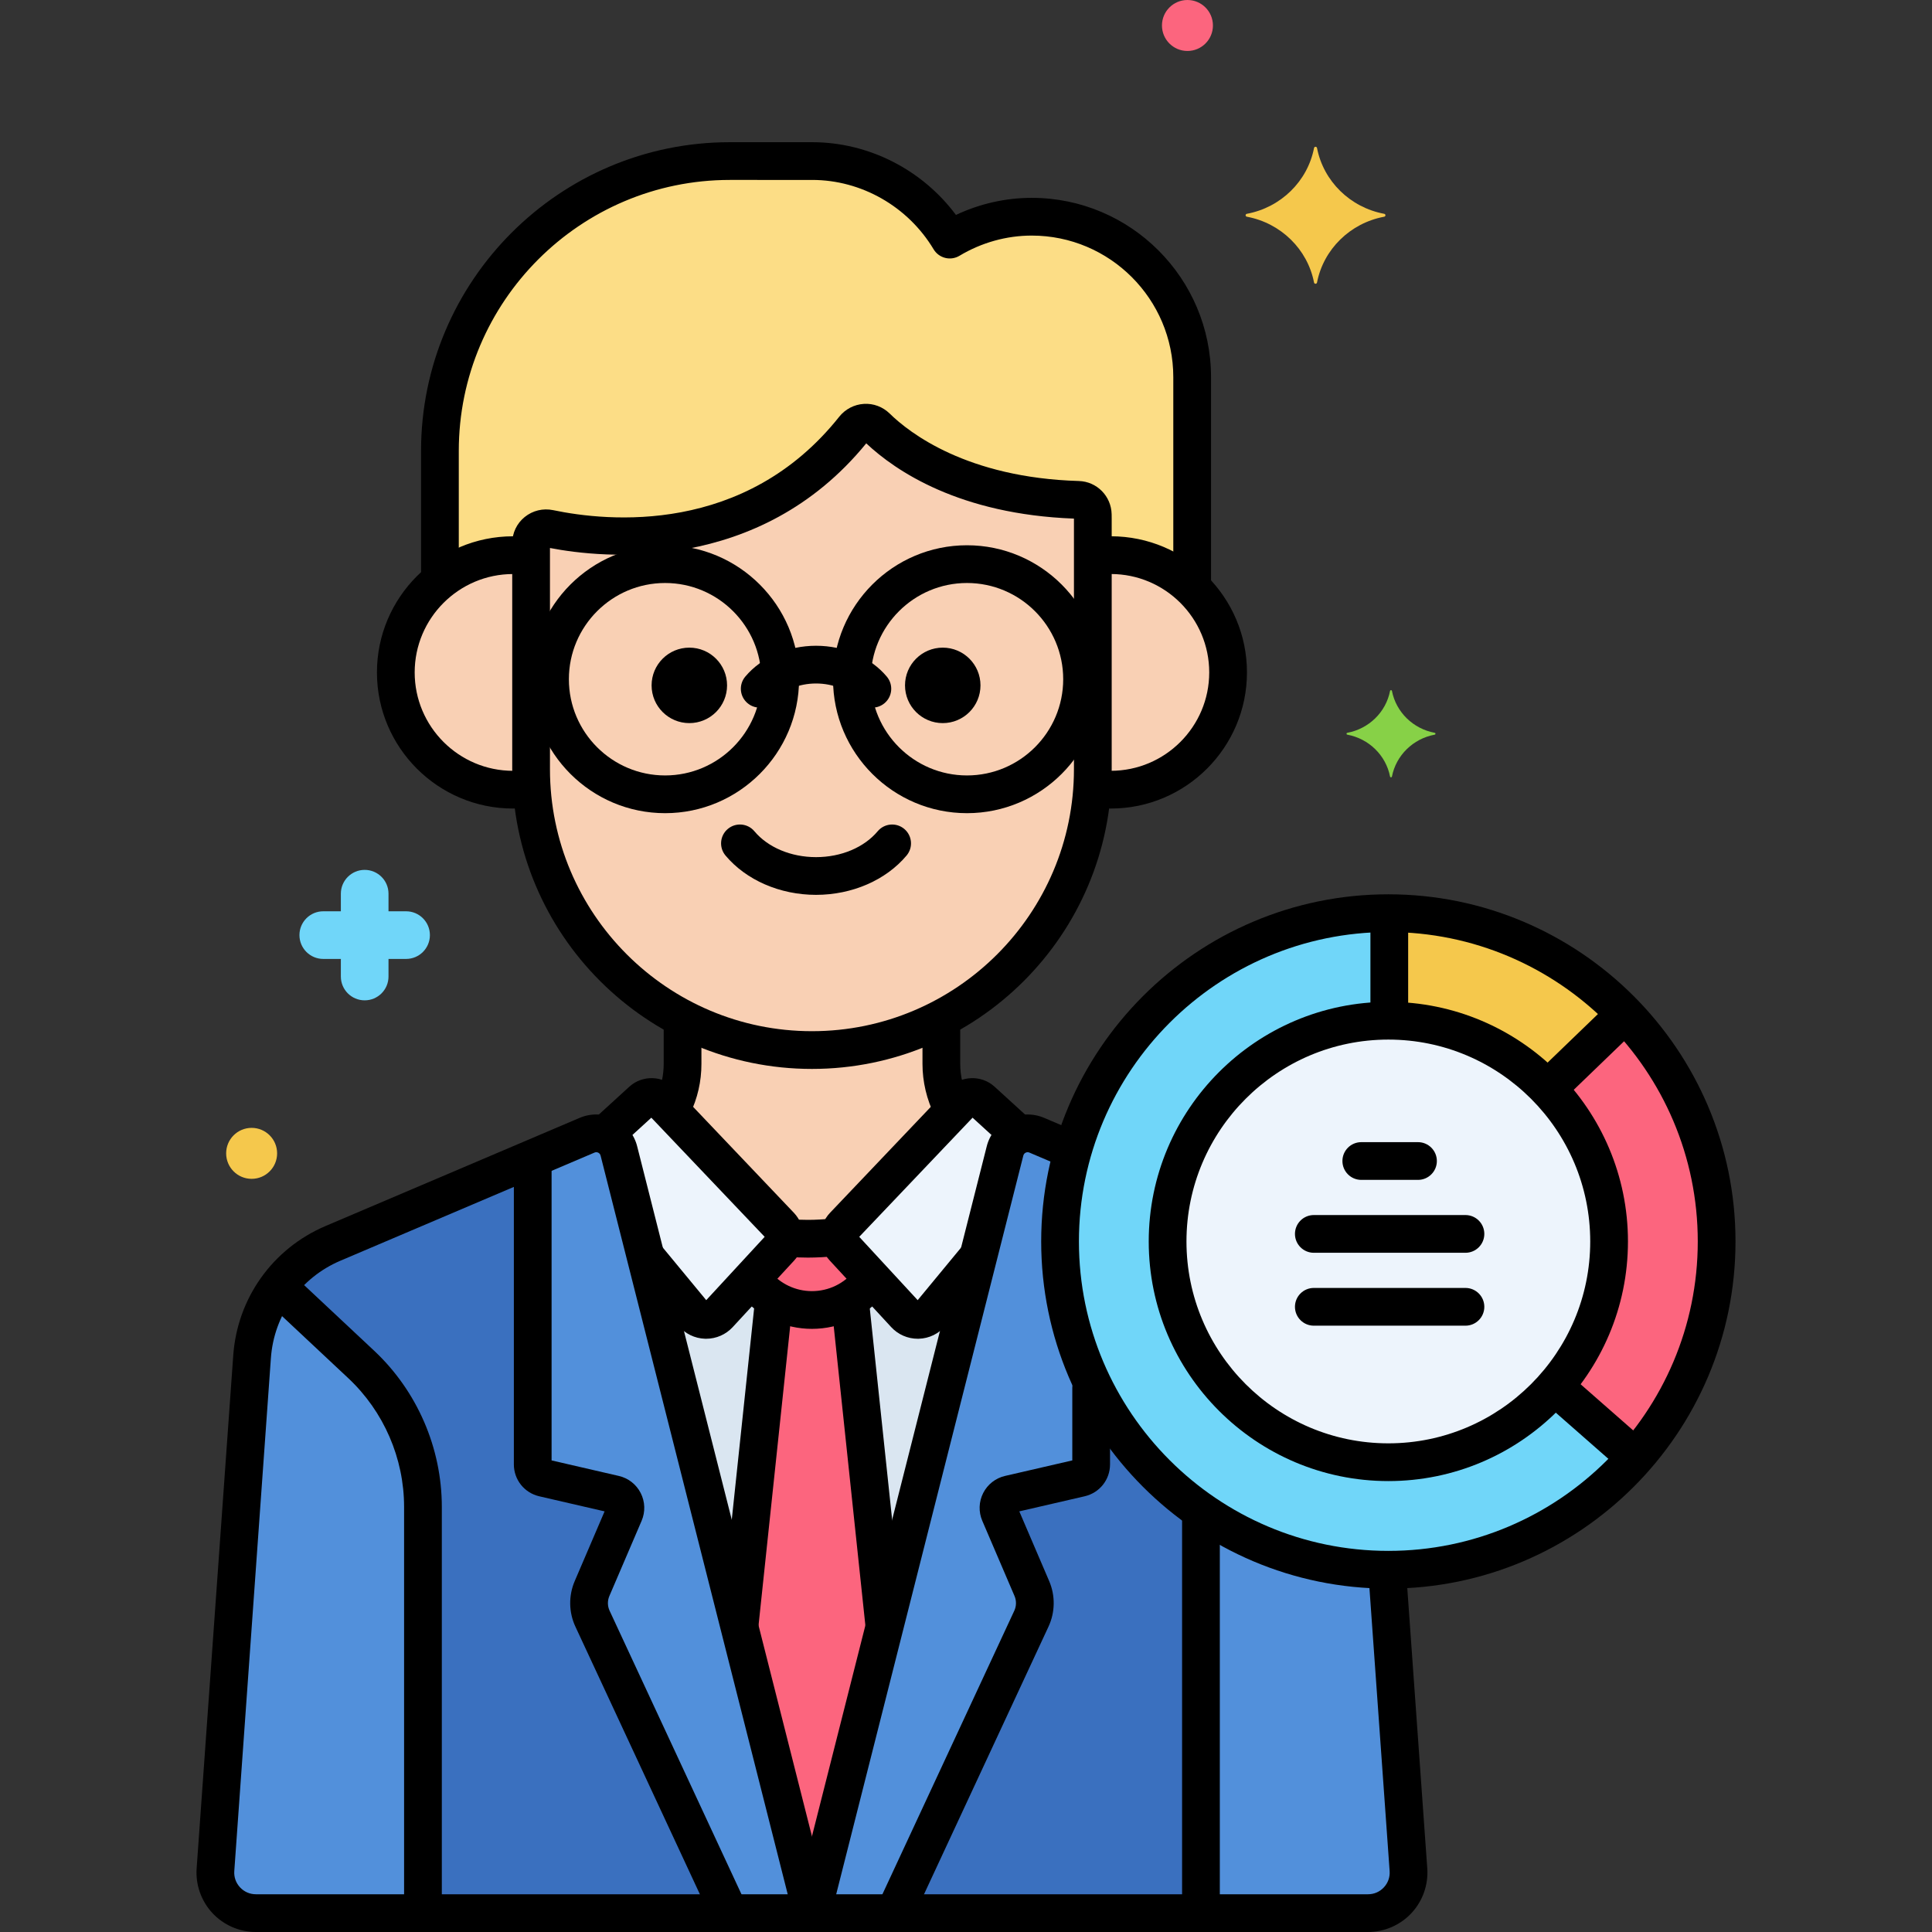 <?xml version="1.0" encoding="utf-8"?>
<!-- Generator: Adobe Illustrator 24.0.0, SVG Export Plug-In . SVG Version: 6.00 Build 0)  -->
<svg version="1.1" xmlns="http://www.w3.org/2000/svg" xmlns:xlink="http://www.w3.org/1999/xlink" x="0px" y="0px"
	 viewBox="0 0 256 256" style="enable-background:new 0 0 256 256;" xml:space="preserve">
<rect x="0" y="0" width="256" height="256" fill="#333333" stroke="none"/>
<style type="text/css">
	.st0{fill:#3A70BF;}
	.st1{fill:#EDF4FC;}
	.st2{fill:#C7D7E5;}
	.st3{fill:#F9D0B4;}
	.st4{fill:#5B5D60;}
	.st5{fill:#5290DB;}
	.st6{fill:#70D6F9;}
	.st7{fill:#F5C84C;}
	.st8{fill:#FC657E;}
	.st9{fill:#87D147;}
	.st10{fill:#FCDD86;}
	.st11{fill:#9BE5F9;}
	.st12{fill:#B2E26D;}
	.st13{fill:#754E34;}
	.st14{fill:#FCA265;}
	.st15{fill:#818182;}
	.st16{fill:#F94EED;}
	.st17{fill:#FFC197;}
	.st18{fill:#3CAADC;}
	.st19{fill:#DAE6F1;}
	.st20{fill:#57AF12;}
	.st21{fill:#EF4460;}
	.st22{fill:#FFF0CA;}
	.st23{fill:#F98FA6;}
	.st24{fill:#EDB311;}
	.st25{fill:#FC8C48;}
	.st26{fill:#FCB9CB;}
	.st27{fill:#96BC71;}
	.st28{fill:#78A352;}
	.st29{fill:#B8DD90;}
	.st30{fill:#6FAFEF;}
	.st31{fill:#29589F;}
	.st32{fill:#414344;}
	.st33{fill:#9B6B4B;}
	.st34{fill:#73B1EF;}
</style>
<g id="Layer_1">
</g>
<g id="Layer_2">
</g>
<g id="Layer_3">
</g>
<g id="Layer_4">
</g>
<g id="Layer_5">
</g>
<g id="Layer_6">
</g>
<g id="Layer_7">
</g>
<g id="Layer_8">
</g>
<g id="Layer_9">
</g>
<g id="Layer_10">
</g>
<g id="Layer_11">
</g>
<g id="Layer_12">
</g>
<g id="Layer_13">
</g>
<g id="Layer_14">
</g>
<g id="Layer_15">
</g>
<g id="Layer_16">
</g>
<g id="Layer_17">
</g>
<g id="Layer_18">
</g>
<g id="Layer_19">
</g>
<g id="Layer_20">
</g>
<g id="Layer_21">
</g>
<g id="Layer_22">
</g>
<g id="Layer_23">
</g>
<g id="Layer_24">
</g>
<g id="Layer_25">
</g>
<g id="Layer_26">
</g>
<g id="Layer_27">
</g>
<g id="Layer_28">
</g>
<g id="Layer_29">
</g>
<g id="Layer_30">
</g>
<g id="Layer_31">
</g>
<g id="Layer_32">
</g>
<g id="Layer_33">
</g>
<g id="Layer_34">
</g>
<g id="Layer_35">
</g>
<g id="Layer_36">
</g>
<g id="Layer_37">
</g>
<g id="Layer_38">
</g>
<g id="Layer_39">
</g>
<g id="Layer_40">
</g>
<g id="Layer_41">
</g>
<g id="Layer_42">
</g>
<g id="Layer_43">
</g>
<g id="Layer_44">
</g>
<g id="Layer_45">
</g>
<g id="Layer_46">
</g>
<g id="Layer_47">
</g>
<g id="Layer_48">
</g>
<g id="Layer_49">
</g>
<g id="Layer_50">
</g>
<g id="Layer_51">
</g>
<g id="Layer_52">
</g>
<g id="Layer_53">
</g>
<g id="Layer_54">
</g>
<g id="Layer_55">
</g>
<g id="Layer_56">
</g>
<g id="Layer_57">
</g>
<g id="Layer_58">
</g>
<g id="Layer_59">
</g>
<g id="Layer_60">
</g>
<g id="Layer_61">
</g>
<g id="Layer_62">
</g>
<g id="Layer_63">
</g>
<g id="Layer_64">
</g>
<g id="Layer_65">
</g>
<g id="Layer_66">
</g>
<g id="Layer_67">
</g>
<g id="Layer_68">
</g>
<g id="Layer_69">
</g>
<g id="Layer_70">
</g>
<g id="Layer_71">
</g>
<g id="Layer_72">
</g>
<g id="Layer_73">
</g>
<g id="Layer_74">
</g>
<g id="Layer_75">
	<g>
		<g>
			<g>
				<path class="st6" d="M183.963,121c-24.024,0-43.5,19.476-43.5,43.5s19.476,43.5,43.5,43.5s43.5-19.476,43.5-43.5
					S207.988,121,183.963,121z M183.963,193.75c-16.154,0-29.25-13.096-29.25-29.25s13.096-29.25,29.25-29.25
					s29.25,13.096,29.25,29.25S200.118,193.75,183.963,193.75z"/>
			</g>
		</g>
		<g>
			<g>
				<path class="st0" d="M28.551,247.747l4.847-67.923c0.455-6.642,4.6-12.466,10.726-15.073l33.676-14.33
					c1.751-0.745,3.754,0.255,4.209,2.103L107.588,253.5H33.907C30.791,253.5,28.329,250.856,28.551,247.747z"/>
			</g>
		</g>
		<g>
			<g>
				<g>
					<path class="st0" d="M183.789,207.996c-23.944-0.094-43.326-19.53-43.326-43.496c0-4.179,0.602-8.216,1.702-12.041
						l-4.788-2.038c-1.751-0.745-3.754,0.255-4.209,2.103L107.588,253.5h73.681c3.117,0,5.579-2.644,5.357-5.753L183.789,207.996z"
						/>
				</g>
			</g>
		</g>
		<g>
			<g>
				<g>
					<path class="st5" d="M183.789,207.996c-9.166-0.036-17.658-2.912-24.656-7.787V253.5h22.136c3.117,0,5.579-2.644,5.357-5.753
						L183.789,207.996z"/>
				</g>
			</g>
		</g>
		<g>
			<g>
				<path class="st5" d="M56.043,199.673c0-7.154-2.962-13.988-8.183-18.879l-11.005-10.31c-1.985,2.671-3.222,5.893-3.458,9.34
					l-4.847,67.923c-0.222,3.109,2.24,5.753,5.357,5.753h22.136V199.673z"/>
			</g>
		</g>
		<g>
			<g>
				<path class="st5" d="M82.009,152.525c-0.456-1.848-2.458-2.849-4.209-2.103l-7.211,3.069v40.542c0,0.859,0.593,1.605,1.43,1.798
					l9.42,2.174c1.12,0.259,1.734,1.468,1.281,2.525l-4.271,9.965c-0.547,1.277-0.525,2.726,0.061,3.986L96.658,253.5h10.93
					L82.009,152.525z"/>
			</g>
		</g>
		<g>
			<g>
				<path class="st5" d="M140.463,164.5c0-4.179,0.602-8.216,1.702-12.041l-4.788-2.038c-1.751-0.745-3.754,0.255-4.209,2.103
					L107.588,253.5h10.93l18.149-39.021c0.586-1.26,0.608-2.709,0.061-3.986l-4.271-9.965c-0.453-1.057,0.161-2.266,1.281-2.524
					l9.42-2.174c0.837-0.193,1.43-0.938,1.43-1.798v-11.037C141.947,177.381,140.463,171.115,140.463,164.5z"/>
			</g>
		</g>
		<g>
			<g>
				<path class="st1" d="M82.009,152.525l3.533,13.948l6.271,7.591c0.879,1.064,2.495,1.109,3.431,0.094l8.157-8.837
					c0.758-0.821,0.748-2.089-0.022-2.899l-15.687-16.492c-0.702-0.738-1.866-0.779-2.619-0.092l-4.983,4.55
					C81.004,150.732,81.753,151.487,82.009,152.525z"/>
			</g>
		</g>
		<g>
			<g>
				<path class="st1" d="M119.932,174.158c0.936,1.014,2.552,0.97,3.431-0.094l6.271-7.591l3.533-13.948
					c0.256-1.038,1.005-1.792,1.918-2.136l-4.983-4.55c-0.753-0.687-1.917-0.646-2.619,0.092l-15.687,16.492
					c-0.77,0.81-0.78,2.078-0.022,2.899L119.932,174.158z"/>
			</g>
		</g>
		<g>
			<g>
				<g>
					<path class="st19" d="M123.364,174.063c-0.879,1.064-2.495,1.109-3.431,0.094l-4.373-4.737c-1.76,2.513-4.67,4.161-7.971,4.161
						s-6.211-1.647-7.971-4.161l-4.373,4.737c-0.936,1.014-2.552,0.97-3.431-0.094l-6.271-7.591l22.046,87.028l22.046-87.028
						L123.364,174.063z"/>
				</g>
			</g>
		</g>
		<g>
			<g>
				<path class="st8" d="M107.462,253.001l0.382-0.509l9.356-36.934l-4.591-43.383c-1.467,0.886-3.181,1.406-5.021,1.406
					s-3.553-0.519-5.021-1.406l-4.591,43.383L107.462,253.001z"/>
			</g>
		</g>
		<g>
			<g>
				<g>
					<path class="st8" d="M111.775,165.321c-0.376-0.408-0.562-0.926-0.561-1.443v0c-1.371,0.155-2.756,0.26-4.167,0.26h0
						c-1.043,0-2.072-0.058-3.094-0.143c-0.025,0.478-0.203,0.949-0.551,1.326l-3.784,4.1c1.76,2.513,4.67,4.161,7.971,4.161
						s6.211-1.647,7.971-4.161L111.775,165.321z"/>
				</g>
			</g>
		</g>
		<g>
			<g>
				<path class="st7" d="M183.41,28.33c-4.498-0.838-8.043-4.31-8.898-8.716c-0.043-0.221-0.352-0.221-0.395,0
					c-0.855,4.406-4.4,7.879-8.898,8.716c-0.226,0.042-0.226,0.345,0,0.387c4.498,0.838,8.043,4.31,8.898,8.717
					c0.043,0.221,0.352,0.221,0.395,0c0.855-4.406,4.4-7.879,8.898-8.717C183.636,28.675,183.636,28.373,183.41,28.33z"/>
			</g>
		</g>
		<g>
			<g>
				<path class="st9" d="M190.103,97.101c-2.862-0.533-5.118-2.743-5.663-5.547c-0.027-0.141-0.224-0.141-0.251,0
					c-0.544,2.804-2.8,5.014-5.663,5.547c-0.144,0.027-0.144,0.219,0,0.246c2.862,0.533,5.118,2.743,5.663,5.547
					c0.027,0.141,0.224,0.141,0.251,0c0.544-2.804,2.8-5.014,5.663-5.547C190.247,97.32,190.247,97.128,190.103,97.101z"/>
			</g>
		</g>
		<g>
			<g>
				<path class="st6" d="M42.835,120.75h2.33v-2.33c0-1.744,1.413-3.157,3.157-3.157c1.744,0,3.157,1.413,3.157,3.157v2.33h2.329
					c1.744,0,3.157,1.413,3.157,3.157s-1.413,3.157-3.157,3.157h-2.329v2.33c0,1.744-1.413,3.157-3.157,3.157
					c-1.744,0-3.157-1.413-3.157-3.157v-2.33h-2.33c-1.744,0-3.157-1.413-3.157-3.157S41.091,120.75,42.835,120.75z"/>
			</g>
		</g>
		<g>
			<g>
				<circle class="st7" cx="33.343" cy="152.825" r="3.377"/>
			</g>
		</g>
		<g>
			<g>
				<circle class="st8" cx="157.343" cy="3.377" r="3.377"/>
			</g>
		</g>
		<g>
			<g>
				<path d="M107.588,256H33.907c-2.177,0-4.275-0.914-5.759-2.507c-1.484-1.593-2.246-3.752-2.092-5.924l0,0l4.847-67.923
					c0.523-7.613,5.214-14.204,12.241-17.195l33.677-14.331c1.509-0.641,3.219-0.59,4.687,0.144
					c1.469,0.734,2.536,2.069,2.929,3.663l25.575,100.959c0.189,0.748,0.022,1.541-0.451,2.149
					C109.087,255.645,108.359,256,107.588,256z M31.045,247.925c-0.058,0.804,0.213,1.571,0.763,2.161
					c0.549,0.59,1.294,0.914,2.1,0.914h70.469l-24.791-97.861c-0.058-0.234-0.201-0.347-0.313-0.402
					c-0.112-0.056-0.289-0.103-0.494-0.015l-33.677,14.331c-5.287,2.25-8.816,7.209-9.21,12.942L31.045,247.925z"/>
			</g>
		</g>
		<g>
			<g>
				<path class="st3" d="M124.733,134.916c-5.14,2.69-10.97,4.223-17.145,4.223l0,0c-6.175,0-12.005-1.533-17.145-4.223v6.057
					c0,2.204-0.568,4.32-1.589,6.18l14.525,15.27c0.417,0.438,0.603,1.01,0.573,1.573c1.022,0.085,2.051,0.143,3.094,0.143h0
					c1.411,0,2.796-0.104,4.167-0.26l0,0c0,0.001,0,0.003,0,0.004c0-0.526,0.194-1.052,0.583-1.461l14.525-15.27
					c-1.021-1.86-1.589-3.976-1.589-6.18V134.916z"/>
			</g>
		</g>
		<g>
			<g>
				<path d="M126.087,149.201c-0.918,0-1.802-0.508-2.239-1.386c-1.056-2.119-1.614-4.485-1.614-6.843v-5.098
					c0-1.381,1.119-2.5,2.5-2.5s2.5,1.119,2.5,2.5v5.098c0,1.588,0.377,3.183,1.089,4.612c0.616,1.236,0.113,2.737-1.122,3.353
					C126.842,149.116,126.462,149.201,126.087,149.201z"/>
			</g>
		</g>
		<g>
			<g>
				<path d="M107.047,166.639c-0.827,0-1.697-0.033-2.658-0.103c-1.378-0.098-2.414-1.294-2.315-2.671
					c0.098-1.379,1.32-2.43,2.671-2.315c0.842,0.06,1.596,0.089,2.303,0.089c1.029,0,2.131-0.062,3.367-0.188
					c1.386-0.136,2.602,0.859,2.742,2.232c0.141,1.374-0.859,2.602-2.232,2.742C109.516,166.568,108.248,166.639,107.047,166.639z"
					/>
			</g>
		</g>
		<g>
			<g>
				<path d="M89.169,149.04c-0.363,0-0.732-0.08-1.082-0.248c-1.244-0.599-1.768-2.093-1.169-3.337
					c0.681-1.414,1.025-2.922,1.025-4.482v-5.098c0-1.381,1.119-2.5,2.5-2.5s2.5,1.119,2.5,2.5v5.098c0,2.317-0.512,4.555-1.52,6.65
					C90.993,148.518,90.1,149.04,89.169,149.04z"/>
			</g>
		</g>
		<g>
			<g>
				<g>
					<path d="M181.27,256h-73.682c-0.771,0-1.499-0.355-1.973-0.965c-0.474-0.608-0.641-1.401-0.451-2.149l25.58-100.976
						c0.389-1.577,1.456-2.912,2.925-3.646c1.468-0.733,3.177-0.784,4.688-0.142l4.132,1.757c1.271,0.541,1.862,2.009,1.322,3.279
						c-0.541,1.271-2.006,1.863-3.279,1.322l-4.133-1.758c-0.208-0.091-0.384-0.04-0.495,0.015c-0.11,0.055-0.254,0.167-0.308,0.385
						L110.8,251h70.47c0.806,0,1.551-0.324,2.1-0.914c0.55-0.59,0.82-1.357,0.763-2.161l-2.79-39.103
						c-0.098-1.377,0.939-2.573,2.316-2.672c1.364-0.091,2.572,0.938,2.672,2.316l2.79,39.103c0.154,2.172-0.607,4.331-2.092,5.924
						C185.545,255.086,183.446,256,181.27,256z"/>
				</g>
			</g>
		</g>
		<g>
			<g>
				<g>
					<path d="M159.133,255.375c-1.381,0-2.5-1.119-2.5-2.5v-52c0-1.381,1.119-2.5,2.5-2.5s2.5,1.119,2.5,2.5v52
						C161.633,254.256,160.514,255.375,159.133,255.375z"/>
				</g>
			</g>
		</g>
		<g>
			<g>
				<path d="M56.044,255.344c-1.381,0-2.5-1.119-2.5-2.5v-53.171c0-6.437-2.694-12.652-7.393-17.054l-10.681-10.007
					c-1.008-0.944-1.06-2.526-0.115-3.533c0.944-1.006,2.524-1.06,3.533-0.115l10.681,10.007c5.703,5.343,8.975,12.889,8.975,20.702
					v53.171C58.544,254.225,57.425,255.344,56.044,255.344z"/>
			</g>
		</g>
		<g>
			<g>
				<path d="M96.431,255.508c-0.942,0-1.845-0.536-2.269-1.446l-17.92-38.527c-0.884-1.901-0.918-4.097-0.092-6.025l3.962-9.245
					l-8.656-1.998c-1.983-0.458-3.368-2.199-3.368-4.233v-40.063c0-1.381,1.119-2.5,2.5-2.5s2.5,1.119,2.5,2.5v39.542l8.913,2.058
					c1.258,0.29,2.313,1.117,2.897,2.268c0.584,1.151,0.627,2.491,0.118,3.678l-4.271,9.964c-0.267,0.623-0.256,1.334,0.029,1.947
					l17.92,38.527c0.582,1.252,0.04,2.739-1.212,3.321C97.142,255.433,96.783,255.508,96.431,255.508z"/>
			</g>
		</g>
		<g>
			<g>
				<path d="M118.953,255.063c-0.353,0-0.711-0.075-1.053-0.234c-1.252-0.582-1.794-2.069-1.212-3.321l17.713-38.082
					c0.285-0.613,0.296-1.323,0.029-1.946l-4.271-9.966c-0.509-1.186-0.466-2.527,0.119-3.679c0.584-1.15,1.641-1.977,2.898-2.267
					l8.91-2.056v-9.605c0-1.381,1.119-2.5,2.5-2.5s2.5,1.119,2.5,2.5v10.126c0,2.035-1.385,3.775-3.367,4.233l-8.656,1.998
					l3.962,9.246c0.826,1.928,0.793,4.123-0.092,6.024l-17.713,38.082C120.798,254.526,119.896,255.063,118.953,255.063z"/>
			</g>
		</g>
		<g>
			<g>
				<path d="M93.57,177.391c-0.044,0-0.088,0-0.132-0.001c-1.379-0.038-2.674-0.671-3.553-1.734l-6.146-7.438
					c-0.879-1.064-0.729-2.641,0.335-3.521c1.064-0.878,2.64-0.729,3.521,0.335l5.984,7.244l7.744-8.389L86.306,148.1l-4.145,3.784
					c-1.021,0.931-2.602,0.857-3.532-0.161c-0.931-1.02-0.858-2.601,0.161-3.532l4.599-4.198c1.741-1.592,4.484-1.497,6.115,0.214
					l15.688,16.493c1.673,1.758,1.694,4.533,0.047,6.317l-8.157,8.837C96.176,176.835,94.902,177.391,93.57,177.391z"/>
			</g>
		</g>
		<g>
			<g>
				<path d="M121.606,177.391c-1.332,0-2.604-0.555-3.511-1.536l-8.157-8.838c-1.647-1.784-1.626-4.56,0.048-6.318l15.686-16.49
					c1.63-1.713,4.375-1.809,6.117-0.214l4.406,4.021c1.02,0.932,1.092,2.513,0.161,3.532c-0.931,1.019-2.512,1.093-3.532,0.161
					l-3.953-3.609l-15.018,15.787l7.743,8.39l5.905-7.148c0.879-1.066,2.456-1.214,3.52-0.336c1.064,0.88,1.215,2.455,0.336,3.52
					l-6.066,7.344c-0.878,1.063-2.173,1.695-3.552,1.733C121.695,177.391,121.65,177.391,121.606,177.391z"/>
			</g>
		</g>
		<g>
			<g>
				<path d="M117.147,217.592c-1.263,0-2.348-0.953-2.483-2.237l-4.489-42.43c-0.146-1.373,0.851-2.604,2.224-2.749
					c1.371-0.128,2.604,0.85,2.749,2.224l4.489,42.43c0.146,1.373-0.851,2.604-2.224,2.749
					C117.324,217.587,117.235,217.592,117.147,217.592z"/>
			</g>
		</g>
		<g>
			<g>
				<path d="M98.029,217.592c-0.088,0-0.177-0.005-0.266-0.014c-1.373-0.146-2.369-1.376-2.224-2.749l4.484-42.382
					c0.146-1.374,1.38-2.354,2.749-2.224c1.373,0.146,2.369,1.376,2.224,2.749l-4.484,42.382
					C100.377,216.639,99.292,217.592,98.029,217.592z"/>
			</g>
		</g>
		<g>
			<g>
				<g>
					<path d="M107.588,176.081c-3.651,0-7.084-1.618-9.418-4.438c-0.881-1.063-0.731-2.64,0.332-3.52
						c1.062-0.88,2.639-0.732,3.52,0.332c1.381,1.669,3.41,2.626,5.566,2.626c2.205,0,4.263-0.992,5.646-2.723
						c0.862-1.078,2.435-1.255,3.514-0.393s1.255,2.435,0.393,3.514C114.803,174.404,111.321,176.081,107.588,176.081z"/>
				</g>
			</g>
		</g>
		<g>
			<g>
				<path class="st3" d="M113.161,56.772c-13.593,17.094-33.644,14.681-40.386,13.27c-1.225-0.256-2.401,0.667-2.402,1.919
					c0,0.008,0,0.017,0,0.025v29.936c0,20.468,16.747,37.215,37.215,37.215h0c20.468,0,37.215-16.747,37.215-37.215V68.772
					c0-0.194-0.002-0.388-0.006-0.582c-0.021-1.055-0.866-1.925-1.921-1.956c-15.46-0.453-23.606-6.581-26.736-9.649
					C115.285,55.747,113.906,55.836,113.161,56.772z"/>
			</g>
		</g>
		<g>
			<g>
				<g>
					<path class="st10" d="M67.985,73.561c0.813,0,1.609,0.069,2.388,0.189v-1.763c0-0.008,0-0.017,0-0.025
						c0.001-1.252,1.177-2.175,2.402-1.919c6.742,1.411,26.794,3.823,40.386-13.27c0.745-0.937,2.124-1.025,2.978-0.187
						c3.13,3.068,11.276,9.196,26.736,9.649c1.055,0.031,1.9,0.901,1.921,1.956c0.004,0.194,0.006,0.388,0.006,0.582v4.978
						c0.779-0.121,1.575-0.189,2.388-0.189c4.188,0,7.982,1.665,10.777,4.36V49.973c0-11.692-9.566-21.258-21.258-21.258
						c-3.966,0-7.673,1.121-10.859,3.031c-3.722-6.211-10.502-10.405-18.23-10.405H96.704c-21.127,0-38.413,17.286-38.413,38.413
						v17.212C60.949,74.84,64.316,73.561,67.985,73.561z"/>
				</g>
			</g>
		</g>
		<g>
			<g>
				<path class="st3" d="M147.191,73.561c-0.813,0-1.609,0.069-2.388,0.189c0,3.96,0,22.286,0,28.173
					c0,0.839-0.038,1.67-0.094,2.496c0.81,0.13,1.635,0.217,2.482,0.217c8.581,0,15.537-6.956,15.537-15.537
					S155.773,73.561,147.191,73.561z"/>
			</g>
		</g>
		<g>
			<g>
				<path class="st3" d="M70.373,101.923c0-3.856,0-20.507,0-28.173c-0.779-0.121-1.575-0.189-2.388-0.189
					c-8.581,0-15.538,6.957-15.538,15.538s6.956,15.537,15.538,15.537c0.847,0,1.672-0.086,2.482-0.217v-0.001
					C70.412,103.593,70.373,102.762,70.373,101.923z"/>
			</g>
		</g>
		<g>
			<g>
				<path d="M107.589,141.638c-21.899,0-39.716-17.816-39.716-39.715V71.987c0.002-1.373,0.604-2.63,1.652-3.48
					c1.058-0.856,2.426-1.188,3.763-0.911c7.237,1.517,25.416,3.342,37.916-12.379c0-0.001,0.001-0.001,0.001-0.001
					c0.796-1.001,1.982-1.619,3.254-1.698c1.271-0.087,2.521,0.389,3.431,1.282c2.593,2.541,10.225,8.5,25.06,8.936
					c2.389,0.068,4.299,2.003,4.348,4.404c0.005,0.21,0.007,0.422,0.007,0.633v33.15
					C147.304,123.821,129.487,141.638,107.589,141.638z M72.873,72.612v29.311c0,19.142,15.573,34.715,34.715,34.715
					c19.143,0,34.716-15.573,34.716-34.715v-33.15c0-0.019,0-0.037,0-0.056c-15.155-0.564-23.627-6.309-27.522-9.971
					C100.593,76.146,79.86,73.964,72.873,72.612z"/>
			</g>
		</g>
		<g>
			<g>
				<g>
					<path d="M157.968,79.625c-1.381,0-2.5-1.119-2.5-2.5V49.974c0-10.343-8.415-18.758-18.758-18.758
						c-3.345,0-6.655,0.925-9.574,2.675c-0.569,0.34-1.251,0.443-1.893,0.28c-0.644-0.161-1.196-0.571-1.537-1.14
						c-3.396-5.668-9.561-9.189-16.086-9.189H96.704c-19.803,0-35.913,16.11-35.913,35.913v16.589c0,1.381-1.119,2.5-2.5,2.5
						s-2.5-1.119-2.5-2.5V59.755c0-22.56,18.354-40.913,40.913-40.913h10.916c7.481,0,14.581,3.641,19.048,9.638
						c3.15-1.486,6.579-2.264,10.042-2.264c13.101,0,23.758,10.657,23.758,23.758v27.151
						C160.468,78.506,159.349,79.625,157.968,79.625z"/>
				</g>
			</g>
		</g>
		<g>
			<g>
				<path d="M147.191,107.136c-0.55,0-1.104-0.029-1.691-0.091c-1.373-0.142-2.371-1.37-2.229-2.744
					c0.142-1.372,1.369-2.385,2.744-2.229c0.415,0.043,0.8,0.063,1.176,0.063c7.188,0,13.037-5.849,13.037-13.037
					c0-7.189-5.849-13.038-13.037-13.038c-0.429,0-0.875,0.024-1.326,0.071c-1.385,0.155-2.603-0.853-2.747-2.226
					c-0.144-1.373,0.853-2.604,2.226-2.747c0.624-0.065,1.245-0.099,1.848-0.099c9.945,0,18.037,8.092,18.037,18.038
					C165.229,99.044,157.137,107.136,147.191,107.136z"/>
			</g>
		</g>
		<g>
			<g>
				<path d="M67.985,107.136c-9.946,0-18.038-8.092-18.038-18.037c0-9.946,8.092-18.038,18.038-18.038
					c0.602,0,1.213,0.032,1.819,0.096c1.373,0.144,2.369,1.374,2.226,2.747c-0.145,1.372-1.36,2.385-2.747,2.226
					c-0.434-0.045-0.87-0.068-1.298-0.068c-7.189,0-13.038,5.849-13.038,13.038c0,7.188,5.849,13.037,13.038,13.037
					c0.438,0,0.891-0.028,1.386-0.087c1.372-0.158,2.614,0.818,2.776,2.188c0.163,1.371-0.817,2.614-2.188,2.776
					C69.268,107.096,68.622,107.136,67.985,107.136z"/>
			</g>
		</g>
		<g>
			<g>
				<path d="M108.13,118.573c-4.777,0-9.263-1.95-11.999-5.216c-0.887-1.059-0.748-2.635,0.311-3.521
					c1.058-0.887,2.636-0.747,3.521,0.311c1.798,2.146,4.851,3.427,8.167,3.427c3.315,0,6.368-1.281,8.167-3.428
					c0.888-1.058,2.465-1.195,3.522-0.31c1.058,0.887,1.196,2.464,0.31,3.521C117.392,116.624,112.906,118.573,108.13,118.573z"/>
			</g>
		</g>
		<g>
			<g>
				<path d="M115.594,93.765c-0.714,0-1.423-0.304-1.917-0.895c-1.209-1.442-3.283-2.304-5.547-2.304
					c-2.265,0-4.339,0.861-5.548,2.304c-0.887,1.061-2.465,1.198-3.521,0.311c-1.059-0.887-1.197-2.464-0.311-3.521
					c2.147-2.563,5.654-4.093,9.38-4.093s7.231,1.53,9.379,4.093c0.887,1.058,0.748,2.635-0.311,3.521
					C116.73,93.573,116.16,93.765,115.594,93.765z"/>
			</g>
		</g>
		<g>
			<g>
				<circle cx="124.919" cy="90.816" r="5"/>
			</g>
		</g>
		<g>
			<g>
				<circle cx="91.34" cy="90.816" r="5"/>
			</g>
		</g>
		<g>
			<g>
				<path d="M88.13,107.75c-9.787,0-17.75-7.963-17.75-17.75s7.963-17.75,17.75-17.75s17.75,7.963,17.75,17.75
					S97.917,107.75,88.13,107.75z M88.13,77.25c-7.03,0-12.75,5.72-12.75,12.75s5.72,12.75,12.75,12.75s12.75-5.72,12.75-12.75
					S95.16,77.25,88.13,77.25z"/>
			</g>
		</g>
		<g>
			<g>
				<path d="M128.13,107.75c-9.787,0-17.75-7.963-17.75-17.75s7.963-17.75,17.75-17.75s17.75,7.963,17.75,17.75
					S137.917,107.75,128.13,107.75z M128.13,77.25c-7.03,0-12.75,5.72-12.75,12.75s5.72,12.75,12.75,12.75s12.75-5.72,12.75-12.75
					S135.16,77.25,128.13,77.25z"/>
			</g>
		</g>
		<g>
			<g>
				<circle class="st1" cx="183.963" cy="164.5" r="29.25"/>
			</g>
		</g>
		<g>
			<g>
				<path class="st8" d="M213.213,164.5c0,7.362-2.726,14.084-7.216,19.226l10.708,9.396c6.694-7.65,10.759-17.659,10.759-28.623
					c0-11.697-4.625-22.307-12.135-30.124l-10.255,9.889C210.111,149.52,213.213,156.646,213.213,164.5z"/>
			</g>
		</g>
		<g>
			<g>
				<path class="st7" d="M184.088,121.003v14.25c8.25,0.035,15.688,3.487,20.985,9.011l10.255-9.889
					C207.439,126.165,196.366,121.038,184.088,121.003z"/>
			</g>
		</g>
		<g>
			<g>
				<path d="M183.963,210.5c-25.364,0-46-20.636-46-46s20.636-46,46-46s46,20.636,46,46S209.327,210.5,183.963,210.5z
					 M183.963,123.5c-22.607,0-41,18.393-41,41s18.393,41,41,41s41-18.393,41-41S206.57,123.5,183.963,123.5z"/>
			</g>
		</g>
		<g>
			<g>
				<path d="M215.906,194.923c-0.586,0-1.174-0.204-1.648-0.621l-9.364-8.218c-1.037-0.91-1.141-2.49-0.229-3.528
					c0.911-1.036,2.491-1.14,3.528-0.229l9.364,8.218c1.037,0.91,1.141,2.49,0.229,3.528
					C217.292,194.635,216.601,194.923,215.906,194.923z"/>
			</g>
		</g>
		<g>
			<g>
				<path d="M205.743,146.118c-0.655,0-1.309-0.256-1.8-0.765c-0.958-0.994-0.93-2.576,0.064-3.535l8.875-8.558
					c0.993-0.959,2.575-0.931,3.535,0.064c0.958,0.994,0.93,2.576-0.064,3.535l-8.875,8.558
					C206.993,145.886,206.368,146.118,205.743,146.118z"/>
			</g>
		</g>
		<g>
			<g>
				<path d="M184.088,136.876c-1.381,0-2.5-1.119-2.5-2.5v-12.668c0-1.381,1.119-2.5,2.5-2.5s2.5,1.119,2.5,2.5v12.668
					C186.588,135.757,185.469,136.876,184.088,136.876z"/>
			</g>
		</g>
		<g>
			<g>
				<path d="M183.963,196.25c-17.507,0-31.75-14.243-31.75-31.75s14.243-31.75,31.75-31.75s31.75,14.243,31.75,31.75
					S201.47,196.25,183.963,196.25z M183.963,137.75c-14.75,0-26.75,12-26.75,26.75s12,26.75,26.75,26.75s26.75-12,26.75-26.75
					S198.713,137.75,183.963,137.75z"/>
			</g>
		</g>
		<g>
			<g>
				<path d="M187.891,156.341h-7.513c-1.381,0-2.5-1.119-2.5-2.5s1.119-2.5,2.5-2.5h7.513c1.381,0,2.5,1.119,2.5,2.5
					S189.271,156.341,187.891,156.341z"/>
			</g>
		</g>
		<g>
			<g>
				<path d="M194.18,166h-20.091c-1.381,0-2.5-1.119-2.5-2.5s1.119-2.5,2.5-2.5h20.091c1.381,0,2.5,1.119,2.5,2.5
					S195.561,166,194.18,166z"/>
			</g>
		</g>
		<g>
			<g>
				<path d="M194.18,175.659h-20.091c-1.381,0-2.5-1.119-2.5-2.5s1.119-2.5,2.5-2.5h20.091c1.381,0,2.5,1.119,2.5,2.5
					S195.561,175.659,194.18,175.659z"/>
			</g>
		</g>
	</g>
</g>
<g id="Layer_76">
</g>
<g id="Layer_77">
</g>
<g id="Layer_78">
</g>
<g id="Layer_79">
</g>
<g id="Layer_80">
</g>
</svg>
